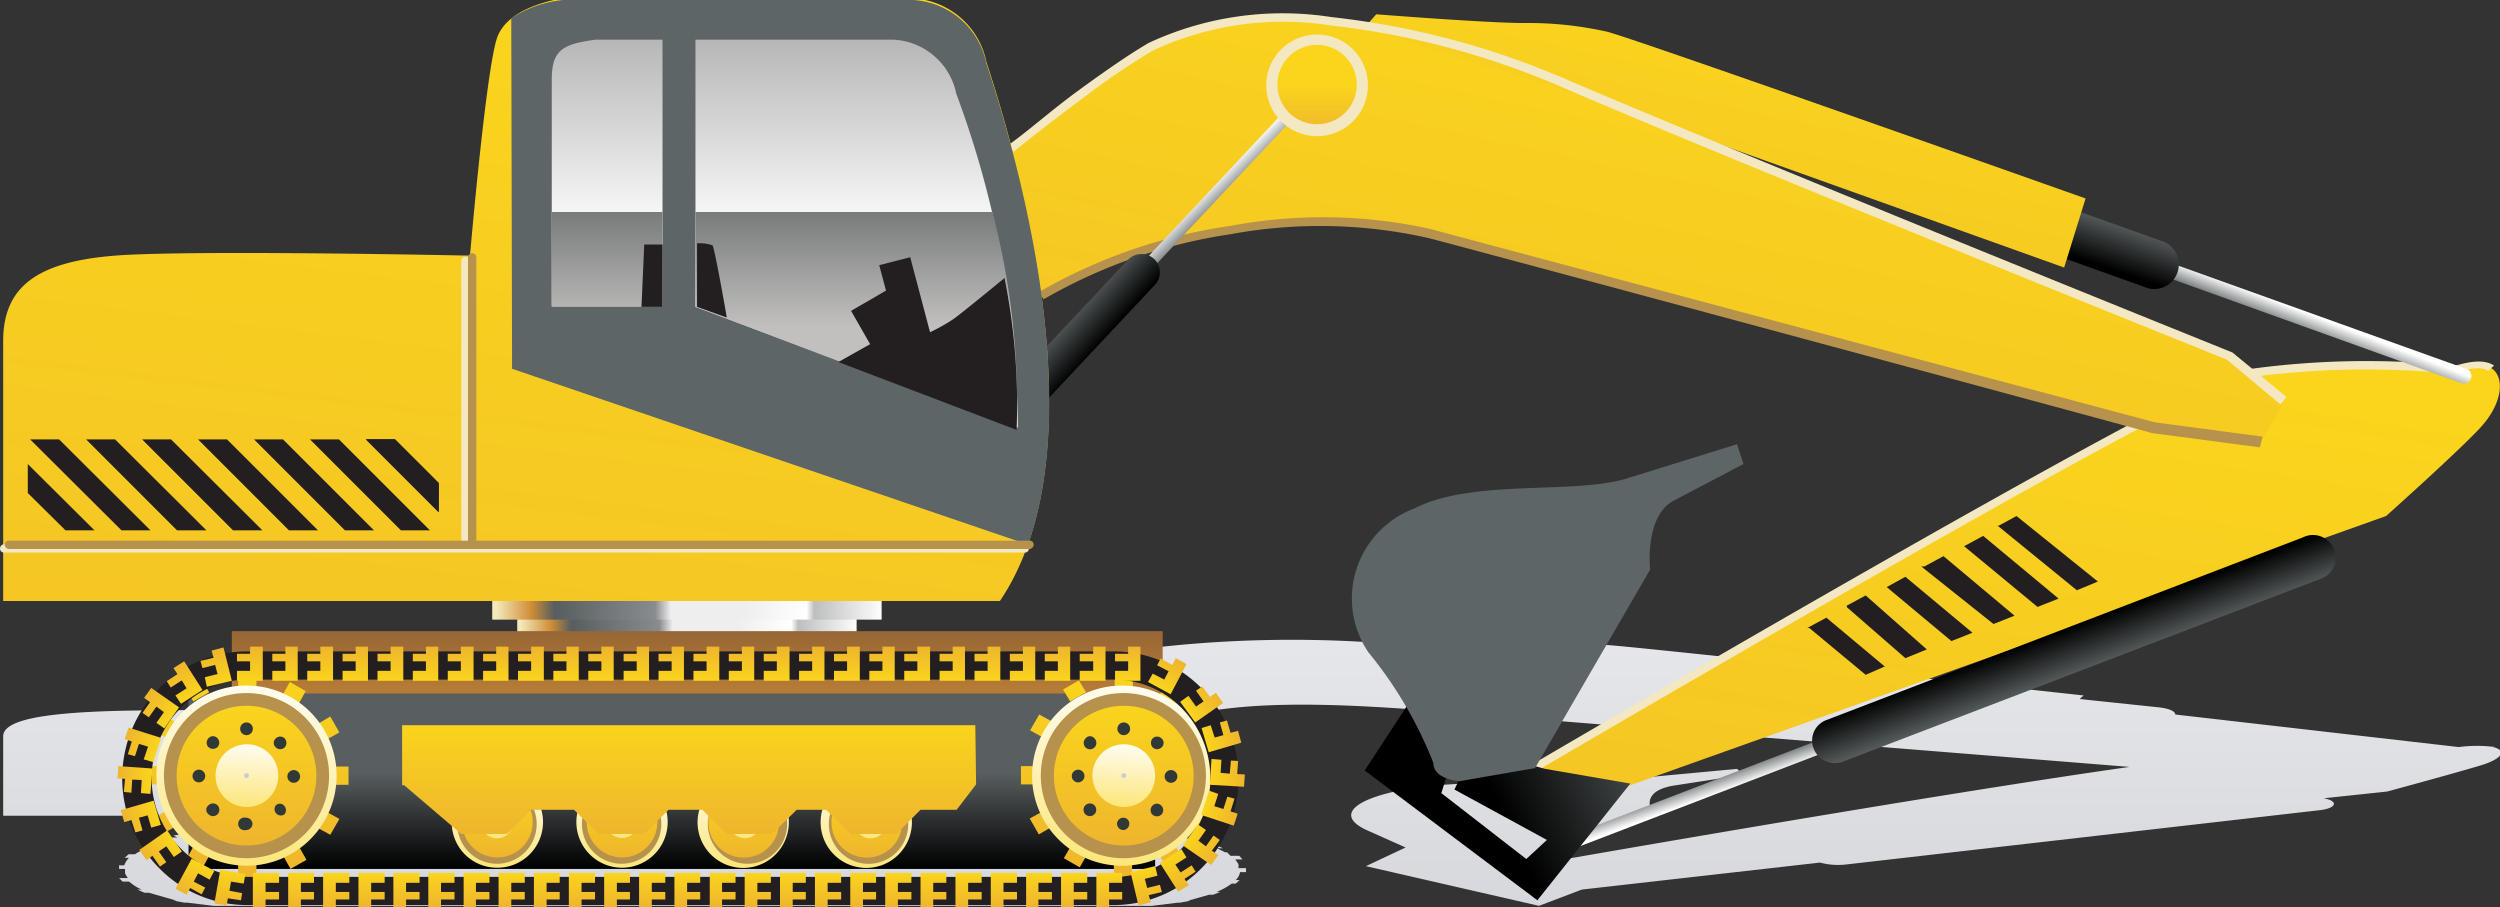 <svg xmlns="http://www.w3.org/2000/svg" xmlns:xlink="http://www.w3.org/1999/xlink" viewBox="0 0 62.98 22.85"><rect x="0" y="0" width="62.98" height="22.85" fill="#333333" stroke="none"/><defs><style>.cls-1,.cls-100,.cls-101,.cls-102,.cls-103,.cls-104,.cls-105,.cls-106,.cls-107,.cls-108,.cls-109,.cls-110,.cls-111,.cls-112,.cls-113,.cls-114,.cls-115,.cls-116,.cls-117,.cls-12,.cls-16,.cls-17,.cls-18,.cls-19,.cls-20,.cls-22,.cls-23,.cls-24,.cls-25,.cls-26,.cls-27,.cls-28,.cls-29,.cls-30,.cls-31,.cls-32,.cls-33,.cls-34,.cls-36,.cls-37,.cls-38,.cls-39,.cls-4,.cls-40,.cls-41,.cls-42,.cls-43,.cls-45,.cls-47,.cls-48,.cls-49,.cls-50,.cls-51,.cls-52,.cls-53,.cls-54,.cls-55,.cls-56,.cls-57,.cls-58,.cls-59,.cls-60,.cls-61,.cls-62,.cls-63,.cls-64,.cls-65,.cls-66,.cls-67,.cls-68,.cls-69,.cls-70,.cls-71,.cls-72,.cls-73,.cls-74,.cls-75,.cls-76,.cls-77,.cls-78,.cls-79,.cls-80,.cls-81,.cls-82,.cls-83,.cls-84,.cls-85,.cls-86,.cls-87,.cls-88,.cls-89,.cls-9,.cls-90,.cls-91,.cls-92,.cls-93,.cls-94,.cls-95,.cls-96,.cls-97,.cls-98,.cls-99{fill-rule:evenodd;}.cls-1{fill:url(#GradientFill_2);}.cls-2{fill:url(#GradientFill_4);}.cls-3{fill:url(#GradientFill_4-2);}.cls-4{fill:url(#GradientFill_5);}.cls-5{fill:url(#GradientFill_35);}.cls-6{fill:url(#GradientFill_34);}.cls-7{fill:url(#GradientFill_6);}.cls-116,.cls-8{fill:#f4e8c3;}.cls-9{fill:url(#GradientFill_5-2);}.cls-10{fill:url(#GradientFill_34-2);}.cls-11{fill:url(#GradientFill_6-2);}.cls-12{fill:url(#GradientFill_5-3);}.cls-13,.cls-24{fill:#b7924c;}.cls-14{fill:url(#GradientFill_34-3);}.cls-15{fill:url(#GradientFill_6-3);}.cls-16{fill:url(#GradientFill_5-4);}.cls-17{fill:#5d6567;}.cls-18{fill:url(#GradientFill_8);}.cls-19{fill:url(#GradientFill_9);}.cls-20,.cls-46{fill:#231f20;}.cls-21{fill:url(#GradientFill_6-4);}.cls-22{fill:url(#GradientFill_5-5);}.cls-23{fill:url(#GradientFill_7);}.cls-25{fill:url(#GradientFill_5-6);}.cls-26{fill:#313838;}.cls-27{fill:url(#GradientFill_7-2);}.cls-28{fill:#c7cbd5;}.cls-29{fill:url(#GradientFill_5-7);}.cls-30{fill:url(#GradientFill_7-3);}.cls-31{fill:url(#GradientFill_5-8);}.cls-32{fill:url(#GradientFill_7-4);}.cls-33{fill:url(#GradientFill_7-5);}.cls-34{fill:url(#GradientFill_5-9);}.cls-35{fill:url(#GradientFill_7-6);}.cls-36{fill:url(#GradientFill_7-7);}.cls-37{fill:url(#GradientFill_5-10);}.cls-38{fill:url(#GradientFill_7-8);}.cls-39{fill:url(#GradientFill_7-9);}.cls-40{fill:url(#GradientFill_5-11);}.cls-41{fill:url(#GradientFill_7-10);}.cls-42{fill:url(#GradientFill_7-11);}.cls-43{fill:url(#GradientFill_5-12);}.cls-44{fill:url(#GradientFill_7-12);}.cls-45{fill:url(#GradientFill_5-13);}.cls-47{fill:url(#GradientFill_5-14);}.cls-48{fill:url(#GradientFill_5-15);}.cls-49{fill:url(#GradientFill_5-16);}.cls-50{fill:url(#GradientFill_5-17);}.cls-51{fill:url(#GradientFill_5-18);}.cls-52{fill:url(#GradientFill_5-19);}.cls-53{fill:url(#GradientFill_5-20);}.cls-54{fill:url(#GradientFill_5-21);}.cls-55{fill:url(#GradientFill_5-22);}.cls-56{fill:url(#GradientFill_5-23);}.cls-57{fill:url(#GradientFill_5-24);}.cls-58{fill:url(#GradientFill_5-25);}.cls-59{fill:url(#GradientFill_5-26);}.cls-60{fill:url(#GradientFill_5-27);}.cls-61{fill:url(#GradientFill_5-28);}.cls-62{fill:url(#GradientFill_5-29);}.cls-63{fill:url(#GradientFill_5-30);}.cls-64{fill:url(#GradientFill_5-31);}.cls-65{fill:url(#GradientFill_5-32);}.cls-66{fill:url(#GradientFill_5-33);}.cls-67{fill:url(#GradientFill_5-34);}.cls-68{fill:url(#GradientFill_5-35);}.cls-69{fill:url(#GradientFill_5-36);}.cls-70{fill:url(#GradientFill_5-37);}.cls-71{fill:url(#GradientFill_5-38);}.cls-72{fill:url(#GradientFill_5-39);}.cls-73{fill:url(#GradientFill_5-40);}.cls-74{fill:url(#GradientFill_5-41);}.cls-75{fill:url(#GradientFill_5-42);}.cls-76{fill:url(#GradientFill_5-43);}.cls-77{fill:url(#GradientFill_5-44);}.cls-78{fill:url(#GradientFill_5-45);}.cls-79{fill:url(#GradientFill_5-46);}.cls-80{fill:url(#GradientFill_5-47);}.cls-81{fill:url(#GradientFill_5-48);}.cls-82{fill:url(#GradientFill_5-49);}.cls-83{fill:url(#GradientFill_5-50);}.cls-84{fill:url(#GradientFill_5-51);}.cls-85{fill:url(#GradientFill_5-52);}.cls-86{fill:url(#GradientFill_5-53);}.cls-87{fill:url(#GradientFill_5-54);}.cls-88{fill:url(#GradientFill_5-55);}.cls-89{fill:url(#GradientFill_5-56);}.cls-90{fill:url(#GradientFill_5-57);}.cls-91{fill:url(#GradientFill_5-58);}.cls-92{fill:url(#GradientFill_5-59);}.cls-93{fill:url(#GradientFill_5-60);}.cls-94{fill:url(#GradientFill_5-61);}.cls-95{fill:url(#GradientFill_5-62);}.cls-96{fill:url(#GradientFill_5-63);}.cls-97{fill:url(#GradientFill_5-64);}.cls-98{fill:url(#GradientFill_5-65);}.cls-99{fill:url(#GradientFill_5-66);}.cls-100{fill:url(#GradientFill_5-67);}.cls-101{fill:url(#GradientFill_5-68);}.cls-102{fill:url(#GradientFill_5-69);}.cls-103{fill:url(#GradientFill_5-70);}.cls-104{fill:url(#GradientFill_5-71);}.cls-105{fill:url(#GradientFill_5-72);}.cls-106{fill:url(#GradientFill_5-73);}.cls-107{fill:url(#GradientFill_5-74);}.cls-108{fill:url(#GradientFill_5-75);}.cls-109{fill:url(#GradientFill_5-76);}.cls-110{fill:url(#GradientFill_5-77);}.cls-111{fill:url(#GradientFill_5-78);}.cls-112{fill:url(#GradientFill_5-79);}.cls-113{fill:url(#GradientFill_5-80);}.cls-114{fill:url(#GradientFill_5-81);}.cls-115{fill:url(#GradientFill_6-5);}.cls-117{fill:url(#GradientFill_5-82);}</style><linearGradient id="GradientFill_2" x1="31.53" y1="24.23" x2="31.53" y2="4.77" gradientUnits="userSpaceOnUse"><stop offset="0" stop-color="#d3d5da"/><stop offset="1" stop-color="#fff"/></linearGradient><linearGradient id="GradientFill_4" x1="21.64" y1="16.38" x2="13.11" y2="16.38" gradientUnits="userSpaceOnUse"><stop offset="0" stop-color="#fff"/><stop offset="0.18" stop-color="#bdbebf"/><stop offset="0.2" stop-color="#fff"/><stop offset="0.36" stop-color="#efeeef"/><stop offset="0.55" stop-color="#efeeef"/><stop offset="0.59" stop-color="#898c8f"/><stop offset="0.85" stop-color="#585e5f"/><stop offset="0.91" stop-color="#cf8e37"/><stop offset="1" stop-color="#f5e9bc"/></linearGradient><linearGradient id="GradientFill_4-2" x1="22.27" y1="15.31" x2="12.5" y2="15.31" xlink:href="#GradientFill_4"/><linearGradient id="GradientFill_5" x1="51.74" y1="8.94" x2="47.68" y2="34.63" gradientUnits="userSpaceOnUse"><stop offset="0" stop-color="#fad51c"/><stop offset="1" stop-color="#efb62d"/></linearGradient><linearGradient id="GradientFill_35" x1="17.56" y1="18.63" x2="17.56" y2="15.82" gradientUnits="userSpaceOnUse"><stop offset="0" stop-color="#cf8e37"/><stop offset="1" stop-color="#966535"/></linearGradient><linearGradient id="GradientFill_34" x1="48.61" y1="17.64" x2="48.75" y2="18.03" gradientUnits="userSpaceOnUse"><stop offset="0" stop-color="#797f81"/><stop offset="1" stop-color="#fff"/></linearGradient><linearGradient id="GradientFill_6" x1="52.46" y1="16.97" x2="52.04" y2="15.85" gradientUnits="userSpaceOnUse"><stop offset="0" stop-color="#595f60"/><stop offset="1"/></linearGradient><linearGradient id="GradientFill_5-2" x1="42.95" y1="0.12" x2="37.73" y2="24.69" xlink:href="#GradientFill_5"/><linearGradient id="GradientFill_34-2" x1="51.52" y1="5.78" x2="51.68" y2="5.37" xlink:href="#GradientFill_34"/><linearGradient id="GradientFill_6-2" x1="47.81" y1="3.68" x2="47.42" y2="4.83" xlink:href="#GradientFill_6"/><linearGradient id="GradientFill_5-3" x1="44.05" y1="0.08" x2="40.93" y2="14.78" xlink:href="#GradientFill_5"/><linearGradient id="GradientFill_34-3" x1="27.4" y1="8.46" x2="27.04" y2="8.1" xlink:href="#GradientFill_34"/><linearGradient id="GradientFill_6-3" x1="24.74" y1="10.29" x2="25.57" y2="11.04" xlink:href="#GradientFill_6"/><linearGradient id="GradientFill_5-4" x1="14.49" y1="-0.38" x2="10.27" y2="34" xlink:href="#GradientFill_5"/><linearGradient id="GradientFill_8" x1="19.76" y1="0.13" x2="19.76" y2="6.01" gradientUnits="userSpaceOnUse"><stop offset="0" stop-color="#aaa"/><stop offset="1" stop-color="#fff"/></linearGradient><linearGradient id="GradientFill_9" x1="19.76" y1="8.23" x2="19.76" y2="5.33" gradientUnits="userSpaceOnUse"><stop offset="0" stop-color="#c2c0bf"/><stop offset="1" stop-color="#777b7a"/></linearGradient><linearGradient id="GradientFill_6-4" x1="16.93" y1="19.45" x2="16.93" y2="21.87" xlink:href="#GradientFill_6"/><linearGradient id="GradientFill_5-5" x1="6.21" y1="16.82" x2="6.21" y2="21.96" xlink:href="#GradientFill_5"/><linearGradient id="GradientFill_7" x1="5.91" y1="25.38" x2="6.36" y2="16.74" gradientUnits="userSpaceOnUse"><stop offset="0" stop-color="#fad51c"/><stop offset="1" stop-color="#fff"/></linearGradient><linearGradient id="GradientFill_5-6" x1="6.21" y1="17.69" x2="6.21" y2="21.19" xlink:href="#GradientFill_5"/><linearGradient id="GradientFill_7-2" x1="6.11" y1="21.56" x2="6.26" y2="18.57" xlink:href="#GradientFill_7"/><linearGradient id="GradientFill_5-7" x1="28.3" y1="16.82" x2="28.3" y2="21.96" xlink:href="#GradientFill_5"/><linearGradient id="GradientFill_7-3" x1="28" y1="25.38" x2="28.45" y2="16.74" xlink:href="#GradientFill_7"/><linearGradient id="GradientFill_5-8" x1="28.31" y1="17.69" x2="28.31" y2="21.19" xlink:href="#GradientFill_5"/><linearGradient id="GradientFill_7-4" x1="28.2" y1="21.56" x2="28.36" y2="18.57" xlink:href="#GradientFill_7"/><linearGradient id="GradientFill_7-5" x1="21.77" y1="23.65" x2="22" y2="19.31" xlink:href="#GradientFill_7"/><linearGradient id="GradientFill_5-9" x1="21.93" y1="19.79" x2="21.93" y2="21.55" xlink:href="#GradientFill_5"/><linearGradient id="GradientFill_7-6" x1="21.87" y1="21.73" x2="21.95" y2="20.23" xlink:href="#GradientFill_7"/><linearGradient id="GradientFill_7-7" x1="18.67" y1="23.65" x2="18.9" y2="19.31" xlink:href="#GradientFill_7"/><linearGradient id="GradientFill_5-10" x1="18.83" y1="19.79" x2="18.83" y2="21.55" xlink:href="#GradientFill_5"/><linearGradient id="GradientFill_7-8" x1="18.77" y1="21.73" x2="18.85" y2="20.23" xlink:href="#GradientFill_7"/><linearGradient id="GradientFill_7-9" x1="15.51" y1="23.65" x2="15.74" y2="19.31" xlink:href="#GradientFill_7"/><linearGradient id="GradientFill_5-11" x1="15.66" y1="19.79" x2="15.66" y2="21.55" xlink:href="#GradientFill_5"/><linearGradient id="GradientFill_7-10" x1="15.61" y1="21.73" x2="15.69" y2="20.23" xlink:href="#GradientFill_7"/><linearGradient id="GradientFill_7-11" x1="12.37" y1="23.65" x2="12.59" y2="19.31" xlink:href="#GradientFill_7"/><linearGradient id="GradientFill_5-12" x1="12.52" y1="19.79" x2="12.52" y2="21.55" xlink:href="#GradientFill_5"/><linearGradient id="GradientFill_7-12" x1="12.47" y1="21.73" x2="12.55" y2="20.23" xlink:href="#GradientFill_7"/><linearGradient id="GradientFill_5-13" x1="17.36" y1="18.2" x2="17.36" y2="20.93" xlink:href="#GradientFill_5"/><linearGradient id="GradientFill_5-14" x1="11.12" y1="21.97" x2="11.12" y2="22.82" xlink:href="#GradientFill_5"/><linearGradient id="GradientFill_5-15" x1="12" y1="21.97" x2="12" y2="22.82" xlink:href="#GradientFill_5"/><linearGradient id="GradientFill_5-16" x1="12.89" y1="21.97" x2="12.89" y2="22.82" xlink:href="#GradientFill_5"/><linearGradient id="GradientFill_5-17" x1="13.78" y1="21.97" x2="13.78" y2="22.82" xlink:href="#GradientFill_5"/><linearGradient id="GradientFill_5-18" x1="14.66" y1="21.97" x2="14.66" y2="22.82" xlink:href="#GradientFill_5"/><linearGradient id="GradientFill_5-19" x1="15.55" y1="21.97" x2="15.55" y2="22.82" xlink:href="#GradientFill_5"/><linearGradient id="GradientFill_5-20" x1="16.43" y1="21.97" x2="16.43" y2="22.82" xlink:href="#GradientFill_5"/><linearGradient id="GradientFill_5-21" x1="17.32" y1="21.97" x2="17.32" y2="22.82" xlink:href="#GradientFill_5"/><linearGradient id="GradientFill_5-22" x1="18.2" y1="21.97" x2="18.2" y2="22.82" xlink:href="#GradientFill_5"/><linearGradient id="GradientFill_5-23" x1="19.09" y1="21.97" x2="19.09" y2="22.82" xlink:href="#GradientFill_5"/><linearGradient id="GradientFill_5-24" x1="19.97" y1="21.97" x2="19.97" y2="22.82" xlink:href="#GradientFill_5"/><linearGradient id="GradientFill_5-25" x1="20.86" y1="21.97" x2="20.86" y2="22.82" xlink:href="#GradientFill_5"/><linearGradient id="GradientFill_5-26" x1="21.75" y1="21.97" x2="21.75" y2="22.82" xlink:href="#GradientFill_5"/><linearGradient id="GradientFill_5-27" x1="22.63" y1="21.97" x2="22.63" y2="22.82" xlink:href="#GradientFill_5"/><linearGradient id="GradientFill_5-28" x1="23.52" y1="21.97" x2="23.52" y2="22.82" xlink:href="#GradientFill_5"/><linearGradient id="GradientFill_5-29" x1="24.4" y1="21.97" x2="24.4" y2="22.82" xlink:href="#GradientFill_5"/><linearGradient id="GradientFill_5-30" x1="25.29" y1="21.97" x2="25.29" y2="22.82" xlink:href="#GradientFill_5"/><linearGradient id="GradientFill_5-31" x1="26.17" y1="21.97" x2="26.17" y2="22.82" xlink:href="#GradientFill_5"/><linearGradient id="GradientFill_5-32" x1="27.06" y1="21.97" x2="27.06" y2="22.82" xlink:href="#GradientFill_5"/><linearGradient id="GradientFill_5-33" x1="27.94" y1="21.97" x2="27.94" y2="22.82" xlink:href="#GradientFill_5"/><linearGradient id="GradientFill_5-34" x1="5.12" y1="21.76" x2="4.72" y2="22.53" xlink:href="#GradientFill_5"/><linearGradient id="GradientFill_5-35" x1="5.86" y1="21.94" x2="5.73" y2="22.79" xlink:href="#GradientFill_5"/><linearGradient id="GradientFill_5-36" x1="6.7" y1="21.97" x2="6.7" y2="22.82" xlink:href="#GradientFill_5"/><linearGradient id="GradientFill_5-37" x1="7.59" y1="21.97" x2="7.59" y2="22.82" xlink:href="#GradientFill_5"/><linearGradient id="GradientFill_5-38" x1="8.47" y1="21.97" x2="8.47" y2="22.82" xlink:href="#GradientFill_5"/><linearGradient id="GradientFill_5-39" x1="9.36" y1="21.97" x2="9.36" y2="22.82" xlink:href="#GradientFill_5"/><linearGradient id="GradientFill_5-40" x1="10.24" y1="21.97" x2="10.24" y2="22.82" xlink:href="#GradientFill_5"/><linearGradient id="GradientFill_5-41" x1="4.41" y1="21.17" x2="3.72" y2="21.66" xlink:href="#GradientFill_5"/><linearGradient id="GradientFill_5-42" x1="3.98" y1="20.46" x2="3.16" y2="20.72" xlink:href="#GradientFill_5"/><linearGradient id="GradientFill_5-43" x1="3.98" y1="18.9" x2="3.17" y2="18.64" xlink:href="#GradientFill_5"/><linearGradient id="GradientFill_5-44" x1="3.84" y1="19.68" x2="2.98" y2="19.62" xlink:href="#GradientFill_5"/><linearGradient id="GradientFill_5-45" x1="4.35" y1="18.11" x2="3.65" y2="17.6" xlink:href="#GradientFill_5"/><linearGradient id="GradientFill_5-46" x1="4.84" y1="17.58" x2="4.38" y2="16.85" xlink:href="#GradientFill_5"/><linearGradient id="GradientFill_5-47" x1="5.53" y1="17.25" x2="5.33" y2="16.42" xlink:href="#GradientFill_5"/><linearGradient id="GradientFill_5-48" x1="6.3" y1="17.17" x2="6.3" y2="16.31" xlink:href="#GradientFill_5"/><linearGradient id="GradientFill_5-49" x1="7.18" y1="17.17" x2="7.18" y2="16.31" xlink:href="#GradientFill_5"/><linearGradient id="GradientFill_5-50" x1="8.06" y1="17.17" x2="8.06" y2="16.31" xlink:href="#GradientFill_5"/><linearGradient id="GradientFill_5-51" x1="8.95" y1="17.17" x2="8.95" y2="16.31" xlink:href="#GradientFill_5"/><linearGradient id="GradientFill_5-52" x1="9.83" y1="17.17" x2="9.83" y2="16.31" xlink:href="#GradientFill_5"/><linearGradient id="GradientFill_5-53" x1="10.72" y1="17.17" x2="10.72" y2="16.31" xlink:href="#GradientFill_5"/><linearGradient id="GradientFill_5-54" x1="11.6" y1="17.17" x2="11.6" y2="16.31" xlink:href="#GradientFill_5"/><linearGradient id="GradientFill_5-55" x1="12.49" y1="17.17" x2="12.49" y2="16.31" xlink:href="#GradientFill_5"/><linearGradient id="GradientFill_5-56" x1="13.37" y1="17.17" x2="13.37" y2="16.31" xlink:href="#GradientFill_5"/><linearGradient id="GradientFill_5-57" x1="14.26" y1="17.17" x2="14.26" y2="16.31" xlink:href="#GradientFill_5"/><linearGradient id="GradientFill_5-58" x1="15.14" y1="17.17" x2="15.14" y2="16.31" xlink:href="#GradientFill_5"/><linearGradient id="GradientFill_5-59" x1="16.03" y1="17.17" x2="16.03" y2="16.31" xlink:href="#GradientFill_5"/><linearGradient id="GradientFill_5-60" x1="16.91" y1="17.17" x2="16.91" y2="16.31" xlink:href="#GradientFill_5"/><linearGradient id="GradientFill_5-61" x1="17.8" y1="17.17" x2="17.8" y2="16.31" xlink:href="#GradientFill_5"/><linearGradient id="GradientFill_5-62" x1="18.68" y1="17.17" x2="18.68" y2="16.31" xlink:href="#GradientFill_5"/><linearGradient id="GradientFill_5-63" x1="19.57" y1="17.17" x2="19.57" y2="16.31" xlink:href="#GradientFill_5"/><linearGradient id="GradientFill_5-64" x1="20.45" y1="17.17" x2="20.45" y2="16.31" xlink:href="#GradientFill_5"/><linearGradient id="GradientFill_5-65" x1="21.33" y1="17.17" x2="21.33" y2="16.31" xlink:href="#GradientFill_5"/><linearGradient id="GradientFill_5-66" x1="22.22" y1="17.17" x2="22.22" y2="16.31" xlink:href="#GradientFill_5"/><linearGradient id="GradientFill_5-67" x1="23.1" y1="17.17" x2="23.1" y2="16.31" xlink:href="#GradientFill_5"/><linearGradient id="GradientFill_5-68" x1="23.99" y1="17.17" x2="23.99" y2="16.31" xlink:href="#GradientFill_5"/><linearGradient id="GradientFill_5-69" x1="24.87" y1="17.17" x2="24.87" y2="16.31" xlink:href="#GradientFill_5"/><linearGradient id="GradientFill_5-70" x1="25.76" y1="17.17" x2="25.76" y2="16.31" xlink:href="#GradientFill_5"/><linearGradient id="GradientFill_5-71" x1="26.64" y1="17.17" x2="26.64" y2="16.31" xlink:href="#GradientFill_5"/><linearGradient id="GradientFill_5-72" x1="27.53" y1="17.17" x2="27.53" y2="16.31" xlink:href="#GradientFill_5"/><linearGradient id="GradientFill_5-73" x1="28.41" y1="17.17" x2="28.41" y2="16.31" xlink:href="#GradientFill_5"/><linearGradient id="GradientFill_5-74" x1="29.19" y1="17.36" x2="29.61" y2="16.6" xlink:href="#GradientFill_5"/><linearGradient id="GradientFill_5-75" x1="29.9" y1="17.95" x2="30.6" y2="17.46" xlink:href="#GradientFill_5"/><linearGradient id="GradientFill_5-76" x1="30.33" y1="18.65" x2="31.16" y2="18.41" xlink:href="#GradientFill_5"/><linearGradient id="GradientFill_5-77" x1="30.34" y1="20.23" x2="31.16" y2="20.47" xlink:href="#GradientFill_5"/><linearGradient id="GradientFill_5-78" x1="30.48" y1="19.45" x2="31.34" y2="19.49" xlink:href="#GradientFill_5"/><linearGradient id="GradientFill_5-79" x1="29.97" y1="21.02" x2="30.67" y2="21.52" xlink:href="#GradientFill_5"/><linearGradient id="GradientFill_5-80" x1="29.47" y1="21.54" x2="29.94" y2="22.27" xlink:href="#GradientFill_5"/><linearGradient id="GradientFill_5-81" x1="28.79" y1="21.88" x2="28.99" y2="22.7" xlink:href="#GradientFill_5"/><linearGradient id="GradientFill_6-5" x1="41.7" y1="17.86" x2="37.54" y2="19.8" xlink:href="#GradientFill_6"/><linearGradient id="GradientFill_5-82" x1="33.18" y1="2.1" x2="33.18" y2="3.43" xlink:href="#GradientFill_5"/></defs><g id="Layer_2" data-name="Layer 2"><g id="Layer_1-2" data-name="Layer 1"><path class="cls-1" d="M38.77,21.76l2.8-1.45s-.15-.4.6-.52l1.75-.27-.16-.15-2.8.26c-1.33.12-3.88,0-5.33.22s-2.08.68-1.16,1.08l.94.42-1,.47,4.36,1,1.08-.41,6-.68a1.76,1.76,0,0,0,.64.05l11.95-1.37c.43-.05.48-.23.1-.3l1.6-.17s1.77-.48,2.36-.66.63-.39.3-.46l.06,0a3.54,3.54,0,0,0-.92,0L54.8,18c0-.08-.15-.15-.41-.18l-2-.21.1-.09s-11.28-1.23-12-1.27-1.18-.07-2.1-.07-3.72-.06-3.72-.06l-.17.06a30.72,30.72,0,0,0-5.56.15l-3.5.76-.6-.6A3.38,3.38,0,0,0,23,16H14.17a3.93,3.93,0,0,0-1.65.29,6,6,0,0,0-.68,1.62h-.09c-.82,0-7.08-.05-8.85,0s-2.82.22-2.82.64v2H12.4v.14H13v.09H5.84v.16H5.67l0-.05-.3,0,0,0-.32,0h0l-.31.05L4.64,21l-.27.05.1.05-.27,0h0L4,21.23l-.15,0-.18.08.13,0a2.43,2.43,0,0,0-.4.21H3.24l-.1.09h.11a.5.5,0,0,0-.12.19H3l0,.09h.15V22h0a.75.75,0,0,0,.07.12H3l.09.09h.16l.12.09h0a1.2,1.2,0,0,0,.2.11l-.11,0,.18.08.11,0,.7.2-.08,0,.28.05.07,0,.65.08,0,0,.31,0v0h.65v0h.32v0h.57v0h.32v0h.56v0h.32v0H9v0h.32v0h.57v0h.31v0h.56v0h.32v0h.57v0H12v0h.56v0h.32v0h.57v0h.32v0h.56v0h.32v0h.57v0h.32v0h.56v0h.32v0H17v0h.32v0h.57v0h.31v0h.57v0h.32v0h.57v0H20v0h.56v0h.32v0h.57v0h.32v0h.56v0h.32v0h.57v0h.32v0h.57v0h.31v0H25v0h.32v0h.57v0h.31v0h.57v0h.32v0h.57v0h.32v0h.73v0l.31,0,0,0,.65-.08.06,0,.26-.05-.06,0,.53-.15.1,0,.18-.07-.09,0a1.84,1.84,0,0,0,.38-.21h.1l.1-.09h-.1a.37.37,0,0,0,.11-.2h.15l0-.1H31.2v-.1h0l-.08-.12h.18l-.08-.09H31l-.09-.09h-.05l-.2-.1.15,0-.18-.08-.16,0-.19-.08h0l-.47-.11L29.9,21l-.28,0-.09.05-.24,0v-.21H21.58v-.09h.63v-.14h3a2.74,2.74,0,0,0,.62-.36.18.18,0,0,0,.11,0c.15,0,.16-.07,0-.07l.44-.64a1.27,1.27,0,0,0,.05-.43c3.2-1,3.7-1.67,9.55-1.21l17.67,1.42C48.83,20,39.79,21.58,38.77,21.76Z"/><rect class="cls-2" x="13.03" y="15.42" width="8.55" height="1.92"/><rect class="cls-3" x="12.4" y="15.02" width="9.81" height="0.59"/><path class="cls-4" d="M61.81,9.37a21.93,21.93,0,0,0-5.31.11c-1.77.44-17.77,9.85-17.77,9.85l.18,1.22L60.11,13s1.77-1.58,2.36-2.21.63-1.29.3-1.51S61.81,9.37,61.81,9.37Z"/><rect class="cls-5" x="5.84" y="15.9" width="23.45" height="2.51"/><path class="cls-6" d="M58.27,14.23a.16.16,0,0,0,.1-.22.17.17,0,0,0-.22-.1L39,21.26a.17.17,0,0,0,.12.32Z"/><path class="cls-7" d="M58.41,14.6a.57.57,0,1,0-.4-1.06l-12,4.6a.55.55,0,0,0-.32.72.57.57,0,0,0,.73.33Z"/><path class="cls-8" d="M62.83,9.21c-.34-.23-.9,0-1,0a21.62,21.62,0,0,0-5.32.11c-1.78.45-17.75,9.85-17.8,9.87l-.06,0v.07l.18,1.22.22,0-.18-1.15c1.08-.63,16-9.38,17.68-9.81a22.05,22.05,0,0,1,5.28-.1h0l0,0s.57-.26.85-.08Z"/><path class="cls-9" d="M25.47,3.73A34.83,34.83,0,0,1,29,1.18c1.7-1,5.57-1.15,10.58,1S56.17,9,56.17,9l1.36,1.15-.59,1-2.73-.36L36,5.86a14.59,14.59,0,0,0-9.77,1.59A29.47,29.47,0,0,0,25.47,3.73Z"/><path class="cls-10" d="M41.09,1.75a.21.21,0,0,0-.25.11A.19.19,0,0,0,41,2.1L62,9.65a.19.19,0,1,0,.12-.36Z"/><path class="cls-11" d="M41.23,1.35a.62.62,0,0,0-.79.37.62.62,0,0,0,.37.79L54,7.22a.62.62,0,1,0,.42-1.16Z"/><path class="cls-12" d="M52.54,5,52,6.74,40.57,2.65,34.37.7l.3-.34s2.79.22,3.72.22a9.09,9.09,0,0,1,2.1.22C41.26,1,52.54,5,52.54,5Z"/><path class="cls-8" d="M25.54,3.82c.49-.4,1.11-.88,1.73-1.34a18.25,18.25,0,0,1,1.78-1.21A7.77,7.77,0,0,1,33.52.64a20.38,20.38,0,0,1,6,1.63c4.91,2.1,16.11,6.6,16.58,6.79l1.35,1.13L57.6,10,56.24,8.88h0S44.64,4.21,39.62,2.07A20.58,20.58,0,0,0,33.54.43h0a8,8,0,0,0-4.6.65c-.53.31-1.17.76-1.8,1.22s-1.24,1-1.73,1.35Z"/><path class="cls-13" d="M57,11l-2.71-.36L36,5.76a12.55,12.55,0,0,0-5-.07,13.45,13.45,0,0,0-4.83,1.67l.12.18A13.32,13.32,0,0,1,31,5.9,12.42,12.42,0,0,1,36,6c2.77.73,18.17,4.89,18.21,4.91h0l2.72.36Z"/><path class="cls-14" d="M21.48,14.4a.15.15,0,0,0,0,.2.14.14,0,0,0,.2,0L33.16,2.36a.14.14,0,1,0-.2-.2Z"/><path class="cls-15" d="M21.25,14.18a.47.47,0,0,0,0,.66.48.48,0,0,0,.66,0l7.17-7.65a.46.46,0,0,0,0-.66.47.47,0,0,0-.65,0Z"/><path class="cls-16" d="M25.19,15.14H.08V8.59c0-1.41.92-2,2.82-2.15s8.94,0,8.94,0,.4-4.65.68-5.48,1.66-1,1.66-1H23a2,2,0,0,1,1.85,1.6C26.08,5.32,27.51,11.71,25.19,15.14Z"/><path class="cls-17" d="M12.88.46A2.9,2.9,0,0,1,14.18,0H23a2,2,0,0,1,1.85,1.6c1.08,3.26,2.31,8.55,1.05,12.12l-13-4.43Z"/><path class="cls-18" d="M15,1h1.69v6.7H13.9V2c0-.75.29-.89,1.1-1Zm2.52,0h5a1.7,1.7,0,0,1,1.57,1.36,24.56,24.56,0,0,1,1.55,8.41L17.52,7.73Z"/><path class="cls-19" d="M16.69,5.34V7.73H13.9V5.34Zm8.26,0H17.52V7.73l8.09,3.07A19,19,0,0,0,25,5.34Z"/><path class="cls-20" d="M16.69,6.14V7.73h-.53l.07-1.57.46,0ZM25.31,7c-.23.19-1,.82-1.24,1s-.64.37-.64.37l-.5-1.89-.78.2.17.64-.41.24-.47.27.48.84-.8.45,4.49,1.71a16.08,16.08,0,0,0-.3-3.8Zm-7,1c-.14-.8-.32-1.77-.36-1.82a1,1,0,0,0-.39-.05V7.73Z"/><path class="cls-8" d="M11.83,6.58a.11.11,0,0,0-.11-.11.1.1,0,0,0-.1.11v7.13H.11a.11.11,0,0,0-.11.11.1.1,0,0,0,.11.1h25.7a.1.1,0,0,0,.11-.1.11.11,0,0,0-.11-.11h-14Z"/><path class="cls-13" d="M25.93,13.83a.11.11,0,0,0,.11-.11.1.1,0,0,0-.11-.1H.23a.1.1,0,0,0-.11.1.11.11,0,0,0,.11.11Z"/><path class="cls-13" d="M12,6.49a.1.1,0,0,0-.1-.11.11.11,0,0,0-.11.11v7.23a.11.11,0,0,0,.11.11.1.1,0,0,0,.1-.11Z"/><rect class="cls-21" x="4.75" y="17.47" width="24.35" height="4.42"/><path class="cls-22" d="M7.7,17.41l-.4-.23-.17.31.4.23.17-.31ZM4.09,18l-.24.4.31.17.23-.4L4.09,18Zm1-.86-.4.23.18.3.4-.23-.18-.3ZM6.44,17H6v.35h.46V17ZM3.62,19.3v.46H4V19.3Zm.23,1.32.23.4.31-.18-.24-.39-.3.17Zm.86,1,.4.23.17-.31-.4-.23-.17.31ZM6,22.12h.46v-.35H6v.35Zm1.32-.23.4-.23-.17-.3-.4.23.17.3Zm1-.86.23-.4-.31-.17-.23.4.31.17Zm.46-1.26v-.46H8.44v.46Zm-.23-1.32-.23-.4-.3.18.23.39Z"/><path class="cls-23" d="M6.21,21.81a2.27,2.27,0,1,0-2.27-2.27A2.28,2.28,0,0,0,6.21,21.81Z"/><path class="cls-24" d="M6.21,21.62a2.08,2.08,0,1,0-2.08-2.08A2.09,2.09,0,0,0,6.21,21.62Z"/><path class="cls-25" d="M6.21,21.3a1.76,1.76,0,1,0-1.76-1.76A1.76,1.76,0,0,0,6.21,21.3Z"/><path class="cls-26" d="M6.21,18.52a.16.16,0,1,0,0-.32.16.16,0,0,0,0,.32Z"/><path class="cls-26" d="M5.25,18.6a.16.16,0,0,0,0,.22.17.17,0,0,0,.23,0,.16.16,0,0,0,0-.22A.15.15,0,0,0,5.25,18.6Z"/><path class="cls-26" d="M4.85,19.55A.16.16,0,1,0,5,19.39.16.16,0,0,0,4.85,19.55Z"/><path class="cls-26" d="M5.25,20.51a.16.16,0,1,0,0-.22A.14.14,0,0,0,5.25,20.51Z"/><path class="cls-26" d="M6.2,20.91a.16.16,0,0,0,.16-.16.16.16,0,0,0-.16-.15.16.16,0,1,0,0,.31Z"/><path class="cls-26" d="M7.16,20.52a.16.16,0,0,0,0-.22.14.14,0,0,0-.22,0,.16.16,0,0,0,.22.22Z"/><path class="cls-26" d="M7.56,19.56a.16.16,0,0,0-.16-.16.16.16,0,0,0,0,.32A.16.16,0,0,0,7.56,19.56Z"/><path class="cls-26" d="M7.17,18.6a.16.16,0,0,0-.22,0,.15.15,0,0,0,0,.23.16.16,0,0,0,.22,0A.17.17,0,0,0,7.17,18.6Z"/><path class="cls-27" d="M6.21,20.33a.79.79,0,1,0-.78-.79A.79.79,0,0,0,6.21,20.33Z"/><path class="cls-28" d="M6.21,19.6a.06.06,0,1,0,0-.12.06.06,0,0,0,0,.12Z"/><path class="cls-29" d="M29.8,17.41l-.4-.23-.18.31.4.23.18-.31ZM26.18,18l-.23.4.31.17.23-.4L26.18,18Zm1-.86-.4.23.18.3.4-.23-.18-.3ZM28.54,17h-.46v.35h.46V17ZM25.72,19.3v.46h.35V19.3Zm.22,1.32.23.4.31-.18-.23-.39-.31.17Zm.86,1,.4.23.18-.31-.4-.23-.18.31Zm1.26.46h.46v-.35h-.46v.35Zm1.33-.23.4-.23-.18-.3-.4.23.18.3Zm1-.86.23-.4-.3-.17-.23.4.3.17Zm.47-1.26v-.46h-.36v.46Zm-.23-1.32-.23-.4-.31.18.23.39Z"/><path class="cls-30" d="M28.31,21.81A2.27,2.27,0,1,0,26,19.54,2.27,2.27,0,0,0,28.31,21.81Z"/><path class="cls-24" d="M28.31,21.62a2.08,2.08,0,1,0-2.09-2.08A2.08,2.08,0,0,0,28.31,21.62Z"/><path class="cls-31" d="M28.31,21.3a1.76,1.76,0,1,0-1.76-1.76A1.76,1.76,0,0,0,28.31,21.3Z"/><path class="cls-26" d="M28.31,18.52a.16.16,0,1,0,0-.32.16.16,0,1,0,0,.32Z"/><path class="cls-26" d="M27.35,18.6a.16.16,0,1,0,.22,0A.14.14,0,0,0,27.35,18.6Z"/><path class="cls-26" d="M27,19.55a.16.16,0,0,0,.16.16.16.16,0,0,0,0-.32A.16.16,0,0,0,27,19.55Z"/><path class="cls-26" d="M27.34,20.51a.16.16,0,1,0,0-.22A.16.16,0,0,0,27.34,20.51Z"/><path class="cls-26" d="M28.3,20.91a.16.16,0,0,0,.15-.16.15.15,0,0,0-.15-.15.16.16,0,0,0-.16.15A.16.16,0,0,0,28.3,20.91Z"/><path class="cls-26" d="M29.26,20.52a.16.16,0,0,0,0-.22.15.15,0,0,0-.23,0,.16.16,0,0,0,0,.22A.17.17,0,0,0,29.26,20.52Z"/><path class="cls-26" d="M29.66,19.56a.16.16,0,1,0-.16.16A.16.16,0,0,0,29.66,19.56Z"/><path class="cls-26" d="M29.26,18.6a.16.16,0,0,0-.22,0,.17.17,0,0,0,0,.23.16.16,0,0,0,.22,0A.15.15,0,0,0,29.26,18.6Z"/><path class="cls-32" d="M28.31,20.33a.79.79,0,1,0-.79-.79A.8.8,0,0,0,28.31,20.33Z"/><path class="cls-28" d="M28.31,19.6a.06.06,0,1,0,0-.12.06.06,0,1,0,0,.12Z"/><path class="cls-33" d="M21.93,21.86a1.15,1.15,0,0,0,0-2.29,1.15,1.15,0,1,0,0,2.29Z"/><path class="cls-24" d="M21.93,21.76a1,1,0,1,0-1.05-1A1,1,0,0,0,21.93,21.76Z"/><path class="cls-34" d="M21.93,21.6a.89.89,0,0,0,0-1.77.89.89,0,1,0,0,1.77Z"/><circle class="cls-35" cx="21.93" cy="20.72" r="0.4"/><path class="cls-36" d="M18.83,21.86a1.15,1.15,0,0,0,0-2.29,1.15,1.15,0,1,0,0,2.29Z"/><path class="cls-24" d="M18.83,21.76a1,1,0,1,0-1-1A1,1,0,0,0,18.83,21.76Z"/><path class="cls-37" d="M18.83,21.6a.89.89,0,0,0,0-1.77.89.89,0,1,0,0,1.77Z"/><path class="cls-38" d="M18.83,21.11a.4.4,0,0,0,0-.79.4.4,0,1,0,0,.79Z"/><path class="cls-39" d="M15.66,21.86a1.15,1.15,0,1,0-1.14-1.14A1.15,1.15,0,0,0,15.66,21.86Z"/><path class="cls-24" d="M15.66,21.76a1,1,0,1,0-1-1A1,1,0,0,0,15.66,21.76Z"/><path class="cls-40" d="M15.66,21.6a.89.89,0,1,0-.88-.88A.89.89,0,0,0,15.66,21.6Z"/><path class="cls-41" d="M15.66,21.11a.4.4,0,1,0-.39-.39A.4.4,0,0,0,15.66,21.11Z"/><path class="cls-42" d="M12.52,21.86a1.15,1.15,0,1,0-1.14-1.14A1.14,1.14,0,0,0,12.52,21.86Z"/><path class="cls-24" d="M12.52,21.76a1,1,0,1,0-1-1A1,1,0,0,0,12.52,21.76Z"/><path class="cls-43" d="M12.52,21.6a.89.89,0,1,0-.88-.88A.89.89,0,0,0,12.52,21.6Z"/><circle class="cls-44" cx="12.52" cy="20.72" r="0.4"/><polygon class="cls-45" points="24.57 18.27 10.13 18.27 10.13 19.74 10.13 19.74 10.13 19.74 10.13 19.78 10.18 19.78 11.62 21.01 12.77 21.01 13.38 20.4 14.46 20.4 15.08 21.01 16.23 21.01 16.84 20.4 17.69 20.4 18.31 21.01 19.45 21.01 20.07 20.4 20.81 20.4 21.43 21.01 22.58 21.01 23.19 20.4 24.1 20.4 24.59 19.76 24.57 18.27"/><path class="cls-46" d="M28.07,16.41H6.24A3.09,3.09,0,0,0,4,17.35H4a3.22,3.22,0,0,0,0,4.51H4a3.09,3.09,0,0,0,2.21.94H28.07a3.09,3.09,0,0,0,2.21-.94h0a3.22,3.22,0,0,0,0-4.51h0a3.09,3.09,0,0,0-2.21-.94Zm-21.83.71H28.07a2.4,2.4,0,0,1,1.71.73h0a2.52,2.52,0,0,1,0,3.51,2.4,2.4,0,0,1-1.71.73H6.24a2.37,2.37,0,0,1-1.7-.73h0a2.5,2.5,0,0,1,0-3.51A2.36,2.36,0,0,1,6.24,17.12Z"/><polygon class="cls-47" points="11.45 21.99 10.79 21.99 10.79 22.85 11.11 22.85 11.11 22.66 11.45 22.66 11.45 22.47 11.11 22.47 11.11 22.24 11.45 22.24 11.45 21.99"/><polygon class="cls-48" points="12.33 21.99 11.68 21.99 11.68 22.85 11.99 22.85 11.99 22.66 12.33 22.66 12.33 22.47 11.99 22.47 11.99 22.24 12.33 22.24 12.33 21.99"/><polygon class="cls-49" points="13.22 21.99 12.56 21.99 12.56 22.85 12.88 22.85 12.88 22.66 13.22 22.66 13.22 22.47 12.88 22.47 12.88 22.24 13.22 22.24 13.22 21.99"/><polygon class="cls-50" points="14.1 21.99 13.45 21.99 13.45 22.85 13.77 22.85 13.77 22.66 14.1 22.66 14.1 22.47 13.77 22.47 13.77 22.24 14.1 22.24 14.1 21.99"/><polygon class="cls-51" points="14.99 21.99 14.33 21.99 14.33 22.85 14.65 22.85 14.65 22.66 14.99 22.66 14.99 22.47 14.65 22.47 14.65 22.24 14.99 22.24 14.99 21.99"/><polygon class="cls-52" points="15.87 21.99 15.22 21.99 15.22 22.85 15.54 22.85 15.54 22.66 15.87 22.66 15.87 22.47 15.54 22.47 15.54 22.24 15.87 22.24 15.87 21.99"/><polygon class="cls-53" points="16.76 21.99 16.1 21.99 16.1 22.85 16.42 22.85 16.42 22.66 16.76 22.66 16.76 22.47 16.42 22.47 16.42 22.24 16.76 22.24 16.76 21.99"/><polygon class="cls-54" points="17.64 21.99 16.99 21.99 16.99 22.85 17.31 22.85 17.31 22.66 17.64 22.66 17.64 22.47 17.31 22.47 17.31 22.24 17.64 22.24 17.64 21.99"/><polygon class="cls-55" points="18.53 21.99 17.88 21.99 17.88 22.85 18.19 22.85 18.19 22.66 18.53 22.66 18.53 22.47 18.19 22.47 18.19 22.24 18.53 22.24 18.53 21.99"/><polygon class="cls-56" points="19.42 21.99 18.76 21.99 18.76 22.85 19.08 22.85 19.08 22.66 19.42 22.66 19.42 22.47 19.08 22.47 19.08 22.24 19.42 22.24 19.42 21.99"/><polygon class="cls-57" points="20.3 21.99 19.65 21.99 19.65 22.85 19.97 22.85 19.97 22.66 20.3 22.66 20.3 22.47 19.97 22.47 19.97 22.24 20.3 22.24 20.3 21.99"/><polygon class="cls-58" points="21.19 21.99 20.53 21.99 20.53 22.85 20.85 22.85 20.85 22.66 21.19 22.66 21.19 22.47 20.85 22.47 20.85 22.24 21.19 22.24 21.19 21.99"/><polygon class="cls-59" points="22.07 21.99 21.42 21.99 21.42 22.85 21.74 22.85 21.74 22.66 22.07 22.66 22.07 22.47 21.74 22.47 21.74 22.24 22.07 22.24 22.07 21.99"/><polygon class="cls-60" points="22.96 21.99 22.3 21.99 22.3 22.85 22.62 22.85 22.62 22.66 22.96 22.66 22.96 22.47 22.62 22.47 22.62 22.24 22.96 22.24 22.96 21.99"/><polygon class="cls-61" points="23.84 21.99 23.19 21.99 23.19 22.85 23.51 22.85 23.51 22.66 23.84 22.66 23.84 22.47 23.51 22.47 23.51 22.24 23.84 22.24 23.84 21.99"/><polygon class="cls-62" points="24.73 21.99 24.07 21.99 24.07 22.85 24.39 22.85 24.39 22.66 24.73 22.66 24.73 22.47 24.39 22.47 24.39 22.24 24.73 22.24 24.73 21.99"/><polygon class="cls-63" points="25.62 21.99 24.96 21.99 24.96 22.85 25.28 22.85 25.28 22.66 25.62 22.66 25.62 22.47 25.28 22.47 25.28 22.24 25.62 22.24 25.62 21.99"/><polygon class="cls-64" points="26.5 21.99 25.85 21.99 25.85 22.85 26.16 22.85 26.16 22.66 26.5 22.66 26.5 22.47 26.16 22.47 26.16 22.24 26.5 22.24 26.5 21.99"/><polygon class="cls-65" points="27.39 21.99 26.73 21.99 26.73 22.85 27.05 22.85 27.05 22.66 27.39 22.66 27.39 22.47 27.05 22.47 27.05 22.24 27.39 22.24 27.39 21.99"/><polygon class="cls-66" points="28.27 21.99 27.62 21.99 27.62 22.85 27.94 22.85 27.94 22.66 28.27 22.66 28.27 22.47 27.94 22.47 27.94 22.24 28.27 22.24 28.27 21.99"/><polygon class="cls-67" points="5.4 21.94 4.83 21.63 4.42 22.39 4.7 22.54 4.79 22.37 5.08 22.53 5.17 22.36 4.88 22.21 4.99 22 5.28 22.16 5.4 21.94"/><polygon class="cls-68" points="6.18 22.02 5.55 21.91 5.4 22.76 5.71 22.81 5.74 22.63 6.07 22.68 6.1 22.5 5.78 22.44 5.82 22.21 6.14 22.26 6.18 22.02"/><polygon class="cls-69" points="7.03 21.99 6.37 21.99 6.37 22.85 6.69 22.85 6.69 22.66 7.03 22.66 7.03 22.47 6.69 22.47 6.69 22.24 7.03 22.24 7.03 21.99"/><polygon class="cls-70" points="7.91 21.99 7.26 21.99 7.26 22.85 7.58 22.85 7.58 22.66 7.91 22.66 7.91 22.47 7.58 22.47 7.58 22.24 7.91 22.24 7.91 21.99"/><polygon class="cls-71" points="8.8 21.99 8.14 21.99 8.14 22.85 8.46 22.85 8.46 22.66 8.8 22.66 8.8 22.47 8.46 22.47 8.46 22.24 8.8 22.24 8.8 21.99"/><polygon class="cls-72" points="9.69 21.99 9.03 21.99 9.03 22.85 9.35 22.85 9.35 22.66 9.69 22.66 9.69 22.47 9.35 22.47 9.35 22.24 9.69 22.24 9.69 21.99"/><polygon class="cls-73" points="10.57 21.99 9.91 21.99 9.91 22.85 10.23 22.85 10.23 22.66 10.57 22.66 10.57 22.47 10.23 22.47 10.23 22.24 10.57 22.24 10.57 21.99"/><polygon class="cls-74" points="4.58 21.45 4.21 20.92 3.51 21.41 3.69 21.67 3.84 21.56 4.03 21.83 4.19 21.72 4 21.45 4.19 21.32 4.38 21.59 4.58 21.45"/><polygon class="cls-75" points="4.05 20.78 3.87 20.17 3.04 20.41 3.13 20.71 3.31 20.66 3.41 20.97 3.59 20.92 3.5 20.6 3.72 20.54 3.81 20.85 4.05 20.78"/><polygon class="cls-76" points="3.86 19.2 4.06 18.59 3.24 18.33 3.14 18.62 3.32 18.68 3.22 19 3.4 19.05 3.5 18.74 3.73 18.81 3.62 19.13 3.86 19.2"/><polygon class="cls-77" points="3.79 20 3.84 19.36 2.98 19.3 2.96 19.61 3.15 19.62 3.12 19.95 3.31 19.97 3.33 19.64 3.57 19.65 3.55 19.98 3.79 20"/><polygon class="cls-78" points="4.14 18.35 4.51 17.82 3.81 17.33 3.63 17.58 3.78 17.69 3.59 17.96 3.75 18.07 3.94 17.8 4.13 17.94 3.94 18.21 4.14 18.35"/><polygon class="cls-79" points="4.56 17.73 5.1 17.38 4.64 16.66 4.37 16.83 4.47 16.98 4.2 17.16 4.3 17.32 4.58 17.14 4.7 17.34 4.42 17.52 4.56 17.73"/><polygon class="cls-80" points="5.21 17.3 5.84 17.15 5.63 16.31 5.33 16.39 5.38 16.57 5.05 16.65 5.1 16.83 5.42 16.75 5.48 16.98 5.16 17.06 5.21 17.3"/><polygon class="cls-81" points="5.97 17.15 6.62 17.15 6.62 16.29 6.3 16.29 6.3 16.47 5.97 16.47 5.97 16.66 6.3 16.66 6.3 16.9 5.97 16.9 5.97 17.15"/><polygon class="cls-82" points="6.86 17.15 7.5 17.15 7.5 16.29 7.19 16.29 7.19 16.47 6.86 16.47 6.86 16.66 7.19 16.66 7.19 16.9 6.86 16.9 6.86 17.15"/><polygon class="cls-83" points="7.74 17.15 8.39 17.15 8.39 16.29 8.07 16.29 8.07 16.47 7.74 16.47 7.74 16.66 8.07 16.66 8.07 16.9 7.74 16.9 7.74 17.15"/><polygon class="cls-84" points="8.63 17.15 9.27 17.15 9.27 16.29 8.96 16.29 8.96 16.47 8.63 16.47 8.63 16.66 8.96 16.66 8.96 16.9 8.63 16.9 8.63 17.15"/><polygon class="cls-85" points="9.51 17.15 10.16 17.15 10.16 16.29 9.84 16.29 9.84 16.47 9.51 16.47 9.51 16.66 9.84 16.66 9.84 16.9 9.51 16.9 9.51 17.15"/><polygon class="cls-86" points="10.4 17.15 11.04 17.15 11.04 16.29 10.73 16.29 10.73 16.47 10.4 16.47 10.4 16.66 10.73 16.66 10.73 16.9 10.4 16.9 10.4 17.15"/><polygon class="cls-87" points="11.28 17.15 11.93 17.15 11.93 16.29 11.61 16.29 11.61 16.47 11.28 16.47 11.28 16.66 11.61 16.66 11.61 16.9 11.28 16.9 11.28 17.15"/><polygon class="cls-88" points="12.17 17.15 12.81 17.15 12.81 16.29 12.5 16.29 12.5 16.47 12.17 16.47 12.17 16.66 12.5 16.66 12.5 16.9 12.17 16.9 12.17 17.15"/><polygon class="cls-89" points="13.05 17.15 13.7 17.15 13.7 16.29 13.38 16.29 13.38 16.47 13.05 16.47 13.05 16.66 13.38 16.66 13.38 16.9 13.05 16.9 13.05 17.15"/><polygon class="cls-90" points="13.94 17.15 14.58 17.15 14.58 16.29 14.27 16.29 14.27 16.47 13.94 16.47 13.94 16.66 14.27 16.66 14.27 16.9 13.94 16.9 13.94 17.15"/><polygon class="cls-91" points="14.82 17.15 15.46 17.15 15.46 16.29 15.15 16.29 15.15 16.47 14.82 16.47 14.82 16.66 15.15 16.66 15.15 16.9 14.82 16.9 14.82 17.15"/><polygon class="cls-92" points="15.71 17.15 16.35 17.15 16.35 16.29 16.04 16.29 16.04 16.47 15.71 16.47 15.71 16.66 16.04 16.66 16.04 16.9 15.71 16.9 15.71 17.15"/><polygon class="cls-93" points="16.59 17.15 17.23 17.15 17.23 16.29 16.92 16.29 16.92 16.47 16.59 16.47 16.59 16.66 16.92 16.66 16.92 16.9 16.59 16.9 16.59 17.15"/><polygon class="cls-94" points="17.47 17.15 18.12 17.15 18.12 16.29 17.8 16.29 17.8 16.47 17.47 16.47 17.47 16.66 17.8 16.66 17.8 16.9 17.47 16.9 17.47 17.15"/><polygon class="cls-95" points="18.36 17.15 19 17.15 19 16.29 18.69 16.29 18.69 16.47 18.36 16.47 18.36 16.66 18.69 16.66 18.69 16.9 18.36 16.9 18.36 17.15"/><polygon class="cls-96" points="19.24 17.15 19.89 17.15 19.89 16.29 19.57 16.29 19.57 16.47 19.24 16.47 19.24 16.66 19.57 16.66 19.57 16.9 19.24 16.9 19.24 17.15"/><polygon class="cls-97" points="20.13 17.15 20.77 17.15 20.77 16.29 20.46 16.29 20.46 16.47 20.13 16.47 20.13 16.66 20.46 16.66 20.46 16.9 20.13 16.9 20.13 17.15"/><polygon class="cls-98" points="21.01 17.15 21.66 17.15 21.66 16.29 21.34 16.29 21.34 16.47 21.01 16.47 21.01 16.66 21.34 16.66 21.34 16.9 21.01 16.9 21.01 17.15"/><polygon class="cls-99" points="21.9 17.15 22.54 17.15 22.54 16.29 22.23 16.29 22.23 16.47 21.9 16.47 21.9 16.66 22.23 16.66 22.23 16.9 21.9 16.9 21.9 17.15"/><polygon class="cls-100" points="22.78 17.15 23.43 17.15 23.43 16.29 23.11 16.29 23.11 16.47 22.78 16.47 22.78 16.66 23.11 16.66 23.11 16.9 22.78 16.9 22.78 17.15"/><polygon class="cls-101" points="23.67 17.15 24.31 17.15 24.31 16.29 24 16.29 24 16.47 23.67 16.47 23.67 16.66 24 16.66 24 16.9 23.67 16.9 23.67 17.15"/><polygon class="cls-102" points="24.55 17.15 25.2 17.15 25.2 16.29 24.88 16.29 24.88 16.47 24.55 16.47 24.55 16.66 24.88 16.66 24.88 16.9 24.55 16.9 24.55 17.15"/><polygon class="cls-103" points="25.44 17.15 26.08 17.15 26.08 16.29 25.77 16.29 25.77 16.47 25.44 16.47 25.44 16.66 25.77 16.66 25.77 16.9 25.44 16.9 25.44 17.15"/><polygon class="cls-104" points="26.32 17.15 26.96 17.15 26.96 16.29 26.65 16.29 26.65 16.47 26.32 16.47 26.32 16.66 26.65 16.66 26.65 16.9 26.32 16.9 26.32 17.15"/><polygon class="cls-105" points="27.2 17.15 27.85 17.15 27.85 16.29 27.54 16.29 27.54 16.47 27.2 16.47 27.2 16.66 27.54 16.66 27.54 16.9 27.2 16.9 27.2 17.15"/><polygon class="cls-106" points="28.09 17.15 28.73 17.15 28.73 16.29 28.42 16.29 28.42 16.47 28.09 16.47 28.09 16.66 28.42 16.66 28.42 16.9 28.09 16.9 28.09 17.15"/><polygon class="cls-107" points="28.92 17.18 29.49 17.49 29.89 16.73 29.62 16.58 29.53 16.75 29.24 16.59 29.15 16.76 29.44 16.91 29.33 17.12 29.04 16.97 28.92 17.18"/><polygon class="cls-108" points="29.73 17.68 30.11 18.2 30.81 17.71 30.63 17.45 30.48 17.56 30.29 17.29 30.13 17.4 30.32 17.67 30.13 17.8 29.94 17.53 29.73 17.68"/><polygon class="cls-109" points="30.27 18.34 30.45 18.95 31.27 18.71 31.19 18.41 31 18.46 30.91 18.15 30.73 18.2 30.82 18.52 30.6 18.58 30.5 18.27 30.27 18.34"/><polygon class="cls-110" points="30.46 19.92 30.26 20.53 31.08 20.8 31.18 20.5 31 20.44 31.1 20.12 30.92 20.07 30.82 20.38 30.59 20.31 30.69 20 30.46 19.92"/><polygon class="cls-111" points="30.52 19.12 30.48 19.77 31.34 19.82 31.36 19.51 31.17 19.5 31.19 19.17 31.01 19.16 30.98 19.49 30.75 19.47 30.77 19.14 30.52 19.12"/><polygon class="cls-112" points="30.18 20.77 29.8 21.3 30.51 21.79 30.69 21.54 30.53 21.43 30.73 21.16 30.57 21.05 30.38 21.32 30.19 21.18 30.38 20.91 30.18 20.77"/><polygon class="cls-113" points="29.76 21.39 29.22 21.74 29.68 22.46 29.95 22.3 29.84 22.14 30.12 21.96 30.02 21.8 29.74 21.98 29.61 21.78 29.89 21.6 29.76 21.39"/><polygon class="cls-114" points="29.1 21.82 28.48 21.97 28.68 22.81 28.99 22.73 28.94 22.55 29.27 22.47 29.22 22.29 28.9 22.37 28.84 22.14 29.16 22.06 29.1 21.82"/><polygon class="cls-115" points="41.07 19.74 38.73 22.68 34.38 19.41 35.85 17.16 36.7 18.73 36.31 19.98 38.45 21.64 38.97 21.16 36.64 19.89 37.12 18.89 38.93 19.37 41.07 19.74"/><path class="cls-17" d="M38.67,19.35l2.9-5s-.15-1.35.6-1.74l1.75-.92-.16-.5-2.8.87c-1.33.4-3.88,0-5.33.75a2.42,2.42,0,0,0-1.16,3.62,10.4,10.4,0,0,1,1.64,2.79c0,.42.66.46.66.46Z"/><polygon class="cls-20" points="9.95 11.07 9.22 11.07 11.05 12.9 11.05 12.17 9.95 11.07"/><polygon class="cls-20" points="9.95 11.07 9.22 11.07 11.05 12.9 11.05 12.17 9.95 11.07"/><polygon class="cls-20" points="9.95 11.07 9.22 11.07 11.05 12.9 11.05 12.17 9.95 11.07"/><polygon class="cls-20" points="8.54 11.07 7.81 11.07 10.1 13.36 10.83 13.36 8.54 11.07"/><polygon class="cls-20" points="7.13 11.07 6.4 11.07 8.69 13.36 9.42 13.36 7.13 11.07"/><polygon class="cls-20" points="5.72 11.07 4.99 11.07 7.28 13.36 8.01 13.36 5.72 11.07"/><polygon class="cls-20" points="4.31 11.07 3.58 11.07 5.87 13.36 6.61 13.36 4.31 11.07"/><polygon class="cls-20" points="2.9 11.07 2.17 11.07 4.46 13.36 5.2 13.36 2.9 11.07"/><polygon class="cls-20" points="1.49 11.07 0.76 11.07 3.06 13.36 3.79 13.36 1.49 11.07"/><polygon class="cls-20" points="0.7 11.69 0.7 12.42 1.65 13.36 2.38 13.36 0.7 11.69"/><path class="cls-116" d="M33.18,3.43A1.28,1.28,0,1,0,31.9,2.15,1.28,1.28,0,0,0,33.18,3.43Z"/><path class="cls-117" d="M33.18,3.13a1,1,0,1,0-1-1A1,1,0,0,0,33.18,3.13Z"/><path class="cls-20" d="M50.32,13.24l2,1.63.53-.22L50.8,13l-.48.26Zm-4.79,2.58.48-.26,1.47,1.23L47,17l-1.42-1.18Zm1-.52L48,16.58l.54-.22L47,15l-.48.26Zm1-.51,1.63,1.36.53-.21-1.69-1.41-.47.26Zm.95-.52.48-.26,1.79,1.5-.53.21L48.4,14.27Zm1-.51.48-.26,1.9,1.58-.53.21Z"/></g></g></svg>
